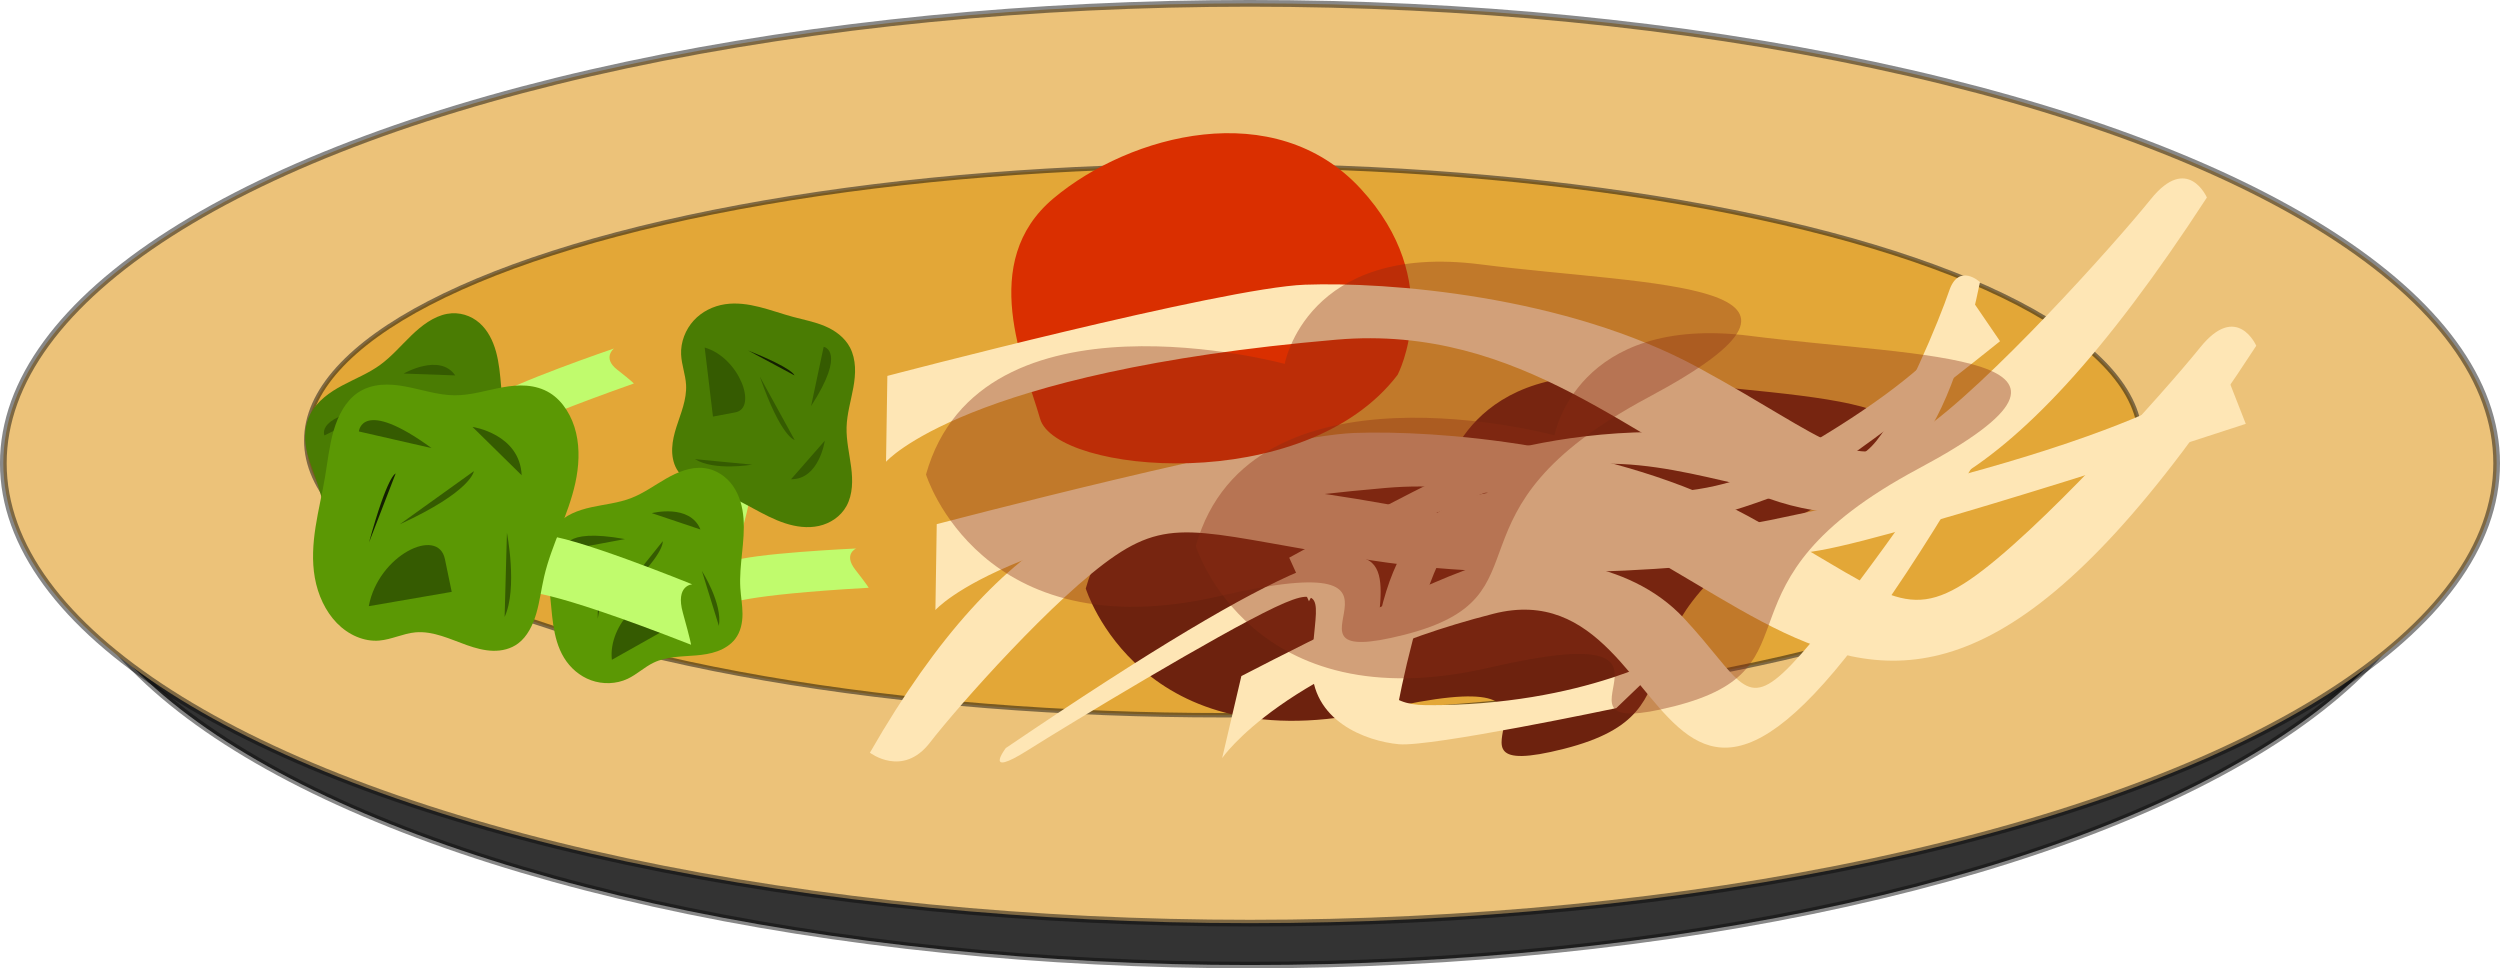 <?xml version="1.0" encoding="UTF-8" standalone="no"?>
<!-- Created with Inkscape (http://www.inkscape.org/) -->

<svg
   width="99.875mm"
   height="38.684mm"
   viewBox="0 0 99.875 38.684"
   version="1.1"
   id="svg21"
   inkscape:version="1.2.2 (b0a84865, 2022-12-01)"
   sodipodi:docname="drawing.svg"
   xmlns:inkscape="http://www.inkscape.org/namespaces/inkscape"
   xmlns:sodipodi="http://sodipodi.sourceforge.net/DTD/sodipodi-0.dtd"
   xmlns="http://www.w3.org/2000/svg"
   xmlns:svg="http://www.w3.org/2000/svg">
  <sodipodi:namedview
     id="namedview23"
     pagecolor="#ffffff"
     bordercolor="#000000"
     borderopacity="0.25"
     inkscape:showpageshadow="2"
     inkscape:pageopacity="0.0"
     inkscape:pagecheckerboard="0"
     inkscape:deskcolor="#d1d1d1"
     inkscape:document-units="mm"
     showgrid="false"
     inkscape:zoom="1.2321395"
     inkscape:cx="356.69662"
     inkscape:cy="269.45001"
     inkscape:window-width="2240"
     inkscape:window-height="1260"
     inkscape:window-x="0"
     inkscape:window-y="0"
     inkscape:window-maximized="0"
     inkscape:current-layer="layer1" />
  <defs
     id="defs18">
    <inkscape:path-effect
       effect="bend_path"
       id="path-effect6183"
       is_visible="true"
       lpeversion="1"
       bendpath="M 75.617,117.525 71.061,131.19"
       prop_scale="1"
       scale_y_rel="false"
       vertical="false"
       hide_knot="false" />
    <inkscape:path-effect
       effect="bend_path"
       id="path-effect6171"
       is_visible="true"
       lpeversion="1"
       bendpath="m 120.258,106.288 18.525,16.702"
       prop_scale="1"
       scale_y_rel="false"
       vertical="false"
       hide_knot="false" />
    <inkscape:path-effect
       effect="bend_path"
       id="path-effect6159"
       is_visible="true"
       lpeversion="1"
       bendpath="m 126.028,161.558 35.531,34.316"
       prop_scale="1"
       scale_y_rel="false"
       vertical="false"
       hide_knot="false" />
    <inkscape:path-effect
       effect="bend_path"
       id="path-effect6147"
       is_visible="true"
       lpeversion="1"
       bendpath="m 69.543,198.911 41.908,-5.163"
       prop_scale="1"
       scale_y_rel="false"
       vertical="false"
       hide_knot="false" />
    <inkscape:path-effect
       effect="spiro"
       id="path-effect3396"
       is_visible="true"
       lpeversion="1" />
    <inkscape:path-effect
       effect="skeletal"
       id="path-effect1617"
       is_visible="true"
       lpeversion="1"
       pattern="m 102.037,246.285 c -0.304,-21.258 16.399,-21.561 16.399,-21.561 0,0 11.54,6.985 11.844,-5.77 0.304,-12.755 14.273,1.215 14.273,1.215 0,0 -13.362,5.77 -3.34,19.132 10.021,13.362 -22.472,-0.607 -22.472,-0.607 z"
       copytype="single_stretched"
       prop_scale="1"
       scale_y_rel="false"
       spacing="0"
       normal_offset="0"
       tang_offset="0"
       prop_units="false"
       vertical_pattern="false"
       hide_knot="false"
       fuse_tolerance="0" />
    <inkscape:path-effect
       effect="skeletal"
       id="path-effect1605"
       is_visible="true"
       lpeversion="1"
       pattern="m 102.037,246.285 c -0.304,-21.258 16.399,-21.561 16.399,-21.561 0,0 11.54,6.985 11.844,-5.77 0.304,-12.755 14.273,1.215 14.273,1.215 0,0 -13.362,5.77 -3.34,19.132 10.021,13.362 -22.472,-0.607 -22.472,-0.607 z"
       copytype="single_stretched"
       prop_scale="1"
       scale_y_rel="false"
       spacing="0"
       normal_offset="0"
       tang_offset="0"
       prop_units="false"
       vertical_pattern="false"
       hide_knot="false"
       fuse_tolerance="0" />
    <inkscape:path-effect
       effect="skeletal"
       id="path-effect1593"
       is_visible="true"
       lpeversion="1"
       pattern="m 102.037,246.285 c -0.304,-21.258 16.399,-21.561 16.399,-21.561 0,0 11.54,6.985 11.844,-5.77 0.304,-12.755 14.273,1.215 14.273,1.215 0,0 -13.362,5.77 -3.34,19.132 10.021,13.362 -22.472,-0.607 -22.472,-0.607 z"
       copytype="single_stretched"
       prop_scale="1"
       scale_y_rel="false"
       spacing="0"
       normal_offset="0"
       tang_offset="0"
       prop_units="false"
       vertical_pattern="false"
       hide_knot="false"
       fuse_tolerance="0" />
    <inkscape:path-effect
       effect="skeletal"
       id="path-effect1581"
       is_visible="true"
       lpeversion="1"
       pattern="m 102.037,246.285 c -0.304,-21.258 16.399,-21.561 16.399,-21.561 0,0 11.54,6.985 11.844,-5.77 0.304,-12.755 14.273,1.215 14.273,1.215 0,0 -13.362,5.77 -3.34,19.132 10.021,13.362 -22.472,-0.607 -22.472,-0.607 z"
       copytype="single_stretched"
       prop_scale="1"
       scale_y_rel="false"
       spacing="0"
       normal_offset="0"
       tang_offset="0"
       prop_units="false"
       vertical_pattern="false"
       hide_knot="false"
       fuse_tolerance="0" />
    <inkscape:path-effect
       effect="skeletal"
       id="path-effect1569"
       is_visible="true"
       lpeversion="1"
       pattern="m 102.037,246.285 c -0.304,-21.258 16.399,-21.561 16.399,-21.561 0,0 11.54,6.985 11.844,-5.77 0.304,-12.755 14.273,1.215 14.273,1.215 0,0 -13.362,5.77 -3.34,19.132 10.021,13.362 -22.472,-0.607 -22.472,-0.607 z"
       copytype="single_stretched"
       prop_scale="1"
       scale_y_rel="false"
       spacing="0"
       normal_offset="0"
       tang_offset="0"
       prop_units="false"
       vertical_pattern="false"
       hide_knot="false"
       fuse_tolerance="0" />
    <inkscape:path-effect
       effect="skeletal"
       id="path-effect1529"
       is_visible="true"
       lpeversion="1"
       pattern="m 101.681,120.793 c 5.163,-18.828 10.933,-14.577 10.933,-14.577 0,0 -1.822,1.215 -4.252,5.163 -2.429,3.948 -6.681,9.414 -6.681,9.414 z"
       copytype="single_stretched"
       prop_scale="1"
       scale_y_rel="false"
       spacing="0"
       normal_offset="0"
       tang_offset="0"
       prop_units="false"
       vertical_pattern="false"
       hide_knot="false"
       fuse_tolerance="0" />
    <inkscape:path-effect
       effect="skeletal"
       id="path-effect1517"
       is_visible="true"
       lpeversion="1"
       pattern="m 101.681,120.793 c 5.163,-18.828 10.933,-14.577 10.933,-14.577 0,0 -1.822,1.215 -4.252,5.163 -2.429,3.948 -6.681,9.414 -6.681,9.414 z"
       copytype="single_stretched"
       prop_scale="1"
       scale_y_rel="false"
       spacing="0"
       normal_offset="0"
       tang_offset="0"
       prop_units="false"
       vertical_pattern="false"
       hide_knot="false"
       fuse_tolerance="0" />
    <inkscape:path-effect
       effect="skeletal"
       id="path-effect1505"
       is_visible="true"
       lpeversion="1"
       pattern="m 101.681,120.793 c 5.163,-18.828 10.933,-14.577 10.933,-14.577 0,0 -1.822,1.215 -4.252,5.163 -2.429,3.948 -6.681,9.414 -6.681,9.414 z"
       copytype="single_stretched"
       prop_scale="1"
       scale_y_rel="false"
       spacing="0"
       normal_offset="0"
       tang_offset="0"
       prop_units="false"
       vertical_pattern="false"
       hide_knot="false"
       fuse_tolerance="0" />
    <inkscape:path-effect
       effect="skeletal"
       id="path-effect1493"
       is_visible="true"
       lpeversion="1"
       pattern="m 101.681,120.793 c 5.163,-18.828 10.933,-14.577 10.933,-14.577 0,0 -1.822,1.215 -4.252,5.163 -2.429,3.948 -6.681,9.414 -6.681,9.414 z"
       copytype="single_stretched"
       prop_scale="1"
       scale_y_rel="false"
       spacing="0"
       normal_offset="0"
       tang_offset="0"
       prop_units="false"
       vertical_pattern="false"
       hide_knot="false"
       fuse_tolerance="0" />
    <inkscape:path-effect
       effect="skeletal"
       id="path-effect1481"
       is_visible="true"
       lpeversion="1"
       pattern="m 101.681,120.793 c 5.163,-18.828 10.933,-14.577 10.933,-14.577 0,0 -1.822,1.215 -4.252,5.163 -2.429,3.948 -6.681,9.414 -6.681,9.414 z"
       copytype="single_stretched"
       prop_scale="1"
       scale_y_rel="false"
       spacing="0"
       normal_offset="0"
       tang_offset="0"
       prop_units="false"
       vertical_pattern="false"
       hide_knot="false"
       fuse_tolerance="0" />
    <inkscape:path-effect
       effect="skeletal"
       id="path-effect1469"
       is_visible="true"
       lpeversion="1"
       pattern="m 101.681,120.793 c 5.163,-18.828 10.933,-14.577 10.933,-14.577 0,0 -1.822,1.215 -4.252,5.163 -2.429,3.948 -6.681,9.414 -6.681,9.414 z"
       copytype="single_stretched"
       prop_scale="1"
       scale_y_rel="false"
       spacing="0"
       normal_offset="0"
       tang_offset="0"
       prop_units="false"
       vertical_pattern="false"
       hide_knot="false"
       fuse_tolerance="0" />
    <inkscape:path-effect
       effect="skeletal"
       id="path-effect1457"
       is_visible="true"
       lpeversion="1"
       pattern="m 101.681,120.793 c 5.163,-18.828 10.933,-14.577 10.933,-14.577 0,0 -1.822,1.215 -4.252,5.163 -2.429,3.948 -6.681,9.414 -6.681,9.414 z"
       copytype="single_stretched"
       prop_scale="1"
       scale_y_rel="false"
       spacing="0"
       normal_offset="0"
       tang_offset="0"
       prop_units="false"
       vertical_pattern="false"
       hide_knot="false"
       fuse_tolerance="0" />
    <inkscape:path-effect
       effect="skeletal"
       id="path-effect1445"
       is_visible="true"
       lpeversion="1"
       pattern="m 101.681,120.793 c 5.163,-18.828 10.933,-14.577 10.933,-14.577 0,0 -1.822,1.215 -4.252,5.163 -2.429,3.948 -6.681,9.414 -6.681,9.414 z"
       copytype="single_stretched"
       prop_scale="1"
       scale_y_rel="false"
       spacing="0"
       normal_offset="0"
       tang_offset="0"
       prop_units="false"
       vertical_pattern="false"
       hide_knot="false"
       fuse_tolerance="0" />
    <inkscape:path-effect
       effect="spiro"
       id="path-effect3396-6"
       is_visible="true"
       lpeversion="1" />
    <inkscape:path-effect
       effect="spiro"
       id="path-effect3396-6-7"
       is_visible="true"
       lpeversion="1" />
    <inkscape:path-effect
       effect="spiro"
       id="path-effect3396-6-2"
       is_visible="true"
       lpeversion="1" />
    <inkscape:path-effect
       effect="bend_path"
       id="path-effect6147-9"
       is_visible="true"
       lpeversion="1"
       bendpath="m 69.543,198.911 41.908,-5.163"
       prop_scale="1"
       scale_y_rel="false"
       vertical="false"
       hide_knot="false" />
    <inkscape:path-effect
       effect="bend_path"
       id="path-effect6159-0"
       is_visible="true"
       lpeversion="1"
       bendpath="m 126.028,161.558 35.531,34.316"
       prop_scale="1"
       scale_y_rel="false"
       vertical="false"
       hide_knot="false" />
  </defs>
  <g
     inkscape:label="Layer 1"
     inkscape:groupmode="layer"
     id="layer1"
     transform="translate(-50.581,-33.271)">
    <ellipse
       style="fill:#333333;stroke:#090909;stroke-width:0.262;stroke-opacity:0.481"
       id="path250-8"
       cx="100.518"
       cy="53.448"
       rx="47.681"
       ry="18.376" />
    <ellipse
       style="fill:#ecc279;fill-opacity:1;stroke:#090909;stroke-width:0.268;stroke-opacity:0.481"
       id="path250"
       cx="100.518"
       cy="51.778"
       rx="49.804"
       ry="18.373" />
    <ellipse
       style="fill:#e3a737;fill-opacity:1;stroke:#090909;stroke-width:0.178;stroke-opacity:0.481"
       id="path250-7"
       cx="99.456"
       cy="50.867"
       rx="36.639"
       ry="10.978" />
    <path
       style="fill:#6d220e;fill-opacity:1;stroke:none;stroke-width:0.193;stroke-opacity:0.481"
       d="m 93.957,56.781 c 2.171,-7.731 14.33,-4.418 14.33,-4.418 0,0 0.868,-4.859 7.816,-3.976 6.948,0.884 15.416,0.663 6.731,5.301 -8.685,4.639 -3.691,7.952 -9.77,9.498 -6.079,1.546 2.171,-3.755 -7.382,-1.546 -9.553,2.209 -11.725,-4.859 -11.725,-4.859 z"
       id="path1856-7" />
    <g
       id="g5794-7"
       transform="matrix(-0.173,-0.3,0.322,-0.185,134.672,125.797)">
      <g
         id="g5936-9"
         transform="matrix(0.958,-0.14,0.215,1.054,154.008,-186.489)">
        <path
           style="fill:#c0fb6d;fill-opacity:1;stroke:none;stroke-width:0.082;stroke-opacity:0.481"
           d="m 93.837,157.869 c 5.817,-12.825 5.418,-14.238 5.418,-14.238 0,0 4.382,-0.217 4.303,2.065 -0.08,2.282 -5.02,12.825 -5.02,12.825 0,0 0.08,-1.522 -2.151,-1.087 -2.231,0.435 -2.55,0.435 -2.55,0.435 z"
           id="path3284-8-8" />
        <path
           style="fill:#4a7c03;fill-opacity:1;stroke:none;stroke-width:0.171;stroke-opacity:0.481"
           d="m 96.664,130.328 c 0.025,-1.362 0.691,-2.679 1.705,-3.589 1.014,-0.91 2.352,-1.424 3.71,-1.538 1.334,-0.112 2.674,0.144 3.958,0.525 1.283,0.381 2.527,0.885 3.804,1.286 1.199,0.377 2.433,0.665 3.573,1.193 1.141,0.528 2.206,1.336 2.748,2.47 0.315,0.66 0.438,1.4 0.429,2.131 -0.009,0.731 -0.147,1.455 -0.331,2.162 -0.37,1.415 -0.934,2.79 -1.075,4.245 -0.139,1.431 0.138,2.865 0.236,4.299 0.049,0.717 0.052,1.441 -0.063,2.151 -0.115,0.71 -0.352,1.407 -0.756,2.001 -0.744,1.095 -2.016,1.765 -3.325,1.956 -1.31,0.191 -2.654,-0.06 -3.895,-0.521 -2.482,-0.922 -4.595,-2.654 -7.063,-3.612 -0.921,-0.358 -1.884,-0.605 -2.782,-1.016 -0.898,-0.411 -1.751,-1.016 -2.212,-1.89 -0.366,-0.693 -0.457,-1.507 -0.369,-2.286 0.088,-0.779 0.346,-1.528 0.647,-2.251 0.301,-0.723 0.647,-1.428 0.923,-2.161 0.276,-0.733 0.483,-1.503 0.49,-2.286 0.01,-1.098 -0.37,-2.172 -0.35,-3.27 z"
           id="path3394-4-2"
           inkscape:path-effect="#path-effect3396-6-2"
           inkscape:original-d="m 96.664392,130.32817 c -0.116772,-1.09015 3.610028,-3.41765 5.414948,-5.12683 1.80492,-1.70918 5.17424,1.20789 7.76127,1.81148 2.58703,0.6036 4.21433,2.44182 6.3214,3.66235 2.10707,1.22056 -0.65164,5.69291 -0.97755,8.53899 -0.32592,2.84612 -0.38876,5.6344 -0.58322,8.45122 -0.19444,2.81686 -9.52221,-1.45115 -14.28341,-2.1771 -4.761187,-0.72595 -3.329619,-1.93679 -4.994522,-2.90555 -1.664913,-0.96875 1.127519,-5.98962 1.691169,-8.98478 0.56366,-2.99516 -0.233325,-2.17961 -0.350085,-3.26978 z" />
        <path
           style="fill:#355b01;fill-opacity:1;stroke:none;stroke-width:0.171;stroke-opacity:0.481"
           d="m 97.5,141.63 c 2.127,1.426 6.55,0.968 6.55,0.968"
           id="path3398-1-0" />
        <path
           style="fill:#355b01;fill-opacity:1;stroke:none;stroke-width:0.171;stroke-opacity:0.481"
           d="m 111.254,136.7 c 4.541,-5.733 1.879,-6.276 1.879,-6.276"
           id="path5182-7-7" />
        <path
           style="fill:#355b01;fill-opacity:1;stroke:none;stroke-width:0.171;stroke-opacity:0.481"
           d="m 105.562,133.187 c 2.009,6.701 3.553,7.044 3.553,7.044"
           id="path5184-1-4" />
        <path
           style="fill:#355b01;fill-opacity:1;stroke:none;stroke-width:0.171;stroke-opacity:0.481"
           d="m 108.413,144.423 c 3.249,0.21 4.164,-3.911 4.164,-3.911"
           id="path5186-8-8" />
        <path
           style="fill:#355b01;fill-opacity:1;stroke:none;stroke-width:0.171;stroke-opacity:0.481"
           d="m 99.431,129.714 c 3.913,1.303 5.678,6.855 3.064,7.16 -2.614,0.305 -2.614,0.305 -2.614,0.305"
           id="path5188-7-58" />
        <path
           style="fill:#131f01;fill-opacity:1;stroke:none;stroke-width:0.171;stroke-opacity:0.481"
           d="m 104.397,130.313 c 5.162,2.272 5.16,2.98 5.16,2.98"
           id="path5190-8-3" />
      </g>
      <g
         id="g5936"
         transform="matrix(-0.444,0.835,-0.962,-0.444,446.304,-50.132)">
        <path
           style="fill:#c0fb6d;fill-opacity:1;stroke:none;stroke-width:0.082;stroke-opacity:0.481"
           d="m 93.837,157.869 c 5.817,-12.825 5.418,-14.238 5.418,-14.238 0,0 4.382,-0.217 4.303,2.065 -0.08,2.282 -5.02,12.825 -5.02,12.825 0,0 0.08,-1.522 -2.151,-1.087 -2.231,0.435 -2.55,0.435 -2.55,0.435 z"
           id="path3284-8" />
        <path
           style="fill:#4a7c03;fill-opacity:1;stroke:none;stroke-width:0.171;stroke-opacity:0.481"
           d="m 96.664,130.328 c 0.025,-1.362 0.691,-2.679 1.705,-3.589 1.014,-0.91 2.352,-1.424 3.71,-1.538 1.334,-0.112 2.674,0.144 3.958,0.525 1.283,0.381 2.527,0.885 3.804,1.286 1.199,0.377 2.433,0.665 3.573,1.193 1.141,0.528 2.206,1.336 2.748,2.47 0.315,0.66 0.438,1.4 0.429,2.131 -0.009,0.731 -0.147,1.455 -0.331,2.162 -0.37,1.415 -0.934,2.79 -1.075,4.245 -0.139,1.431 0.138,2.865 0.236,4.299 0.049,0.717 0.052,1.441 -0.063,2.151 -0.115,0.71 -0.352,1.407 -0.756,2.001 -0.744,1.095 -2.016,1.765 -3.325,1.956 -1.31,0.191 -2.654,-0.06 -3.895,-0.521 -2.482,-0.922 -4.595,-2.654 -7.063,-3.612 -0.921,-0.358 -1.884,-0.605 -2.782,-1.016 -0.898,-0.411 -1.751,-1.016 -2.212,-1.89 -0.366,-0.693 -0.457,-1.507 -0.369,-2.286 0.088,-0.779 0.346,-1.528 0.647,-2.251 0.301,-0.723 0.647,-1.428 0.923,-2.161 0.276,-0.733 0.483,-1.503 0.49,-2.286 0.01,-1.098 -0.37,-2.172 -0.35,-3.27 z"
           id="path3394-4"
           inkscape:path-effect="#path-effect3396-6"
           inkscape:original-d="m 96.664392,130.32817 c -0.116772,-1.09015 3.610028,-3.41765 5.414948,-5.12683 1.80492,-1.70918 5.17424,1.20789 7.76127,1.81148 2.58703,0.6036 4.21433,2.44182 6.3214,3.66235 2.10707,1.22056 -0.65164,5.69291 -0.97755,8.53899 -0.32592,2.84612 -0.38876,5.6344 -0.58322,8.45122 -0.19444,2.81686 -9.52221,-1.45115 -14.28341,-2.1771 -4.761187,-0.72595 -3.329619,-1.93679 -4.994522,-2.90555 -1.664913,-0.96875 1.127519,-5.98962 1.691169,-8.98478 0.56366,-2.99516 -0.233325,-2.17961 -0.350085,-3.26978 z" />
        <path
           style="fill:#355b01;fill-opacity:1;stroke:none;stroke-width:0.171;stroke-opacity:0.481"
           d="m 97.5,141.63 c 2.127,1.426 6.55,0.968 6.55,0.968"
           id="path3398-1" />
        <path
           style="fill:#355b01;fill-opacity:1;stroke:none;stroke-width:0.171;stroke-opacity:0.481"
           d="m 111.254,136.7 c 4.541,-5.733 1.879,-6.276 1.879,-6.276"
           id="path5182-7" />
        <path
           style="fill:#355b01;fill-opacity:1;stroke:none;stroke-width:0.171;stroke-opacity:0.481"
           d="m 105.562,133.187 c 2.009,6.701 3.553,7.044 3.553,7.044"
           id="path5184-1" />
        <path
           style="fill:#355b01;fill-opacity:1;stroke:none;stroke-width:0.171;stroke-opacity:0.481"
           d="m 108.413,144.423 c 3.249,0.21 4.164,-3.911 4.164,-3.911"
           id="path5186-8" />
        <path
           style="fill:#355b01;fill-opacity:1;stroke:none;stroke-width:0.171;stroke-opacity:0.481"
           d="m 99.431,129.714 c 3.913,1.303 5.678,6.855 3.064,7.16 -2.614,0.305 -2.614,0.305 -2.614,0.305"
           id="path5188-7" />
        <path
           style="fill:#131f01;fill-opacity:1;stroke:none;stroke-width:0.171;stroke-opacity:0.481"
           d="m 104.397,130.313 c 5.162,2.272 5.16,2.98 5.16,2.98"
           id="path5190-8" />
      </g>
    </g>
    <g
       id="g5794-7-7"
       transform="matrix(-0.153,-0.311,0.334,-0.164,46.914,111.826)">
      <path
         style="fill:#c0fb6d;fill-opacity:1;stroke:none;stroke-width:0.082;stroke-opacity:0.481"
         d="m 93.837,157.869 c 5.817,-12.825 5.418,-14.238 5.418,-14.238 0,0 4.382,-0.217 4.303,2.065 -0.08,2.282 -5.02,12.825 -5.02,12.825 0,0 0.08,-1.522 -2.151,-1.087 -2.231,0.435 -2.55,0.435 -2.55,0.435 z"
         id="path3284-8-4" />
      <path
         style="fill:#5b9804;fill-opacity:1;stroke:none;stroke-width:0.171;stroke-opacity:0.481"
         d="m 96.664,130.328 c 0.025,-1.362 0.691,-2.679 1.705,-3.589 1.014,-0.91 2.352,-1.424 3.71,-1.538 1.334,-0.112 2.674,0.144 3.958,0.525 1.283,0.381 2.527,0.885 3.804,1.286 1.199,0.377 2.433,0.665 3.573,1.193 1.141,0.528 2.206,1.336 2.748,2.47 0.315,0.66 0.438,1.4 0.429,2.131 -0.009,0.731 -0.147,1.455 -0.331,2.162 -0.37,1.415 -0.934,2.79 -1.075,4.245 -0.139,1.431 0.138,2.865 0.236,4.299 0.049,0.717 0.052,1.441 -0.063,2.151 -0.115,0.71 -0.352,1.407 -0.756,2.001 -0.744,1.095 -2.016,1.765 -3.325,1.956 -1.31,0.191 -2.654,-0.06 -3.895,-0.521 -2.482,-0.922 -4.595,-2.654 -7.063,-3.612 -0.921,-0.358 -1.884,-0.605 -2.782,-1.016 -0.898,-0.411 -1.751,-1.016 -2.212,-1.89 -0.366,-0.693 -0.457,-1.507 -0.369,-2.286 0.088,-0.779 0.346,-1.528 0.647,-2.251 0.301,-0.723 0.647,-1.428 0.923,-2.161 0.276,-0.733 0.483,-1.503 0.49,-2.286 0.01,-1.098 -0.37,-2.172 -0.35,-3.27 z"
         id="path3394-4-4"
         inkscape:path-effect="#path-effect3396-6-7"
         inkscape:original-d="m 96.664392,130.32817 c -0.116772,-1.09015 3.610028,-3.41765 5.414948,-5.12683 1.80492,-1.70918 5.17424,1.20789 7.76127,1.81148 2.58703,0.6036 4.21433,2.44182 6.3214,3.66235 2.10707,1.22056 -0.65164,5.69291 -0.97755,8.53899 -0.32592,2.84612 -0.38876,5.6344 -0.58322,8.45122 -0.19444,2.81686 -9.52221,-1.45115 -14.28341,-2.1771 -4.761187,-0.72595 -3.329619,-1.93679 -4.994522,-2.90555 -1.664913,-0.96875 1.127519,-5.98962 1.691169,-8.98478 0.56366,-2.99516 -0.233325,-2.17961 -0.350085,-3.26978 z" />
      <path
         style="fill:#355b01;fill-opacity:1;stroke:none;stroke-width:0.171;stroke-opacity:0.481"
         d="m 97.5,141.63 c 2.127,1.426 6.55,0.968 6.55,0.968"
         id="path3398-1-9" />
      <path
         style="fill:#355b01;fill-opacity:1;stroke:none;stroke-width:0.171;stroke-opacity:0.481"
         d="m 111.254,136.7 c 4.541,-5.733 1.879,-6.276 1.879,-6.276"
         id="path5182-7-1" />
      <path
         style="fill:#355b01;fill-opacity:1;stroke:none;stroke-width:0.171;stroke-opacity:0.481"
         d="m 105.562,133.187 c 2.009,6.701 3.553,7.044 3.553,7.044"
         id="path5184-1-5" />
      <path
         style="fill:#355b01;fill-opacity:1;stroke:none;stroke-width:0.171;stroke-opacity:0.481"
         d="m 108.413,144.423 c 3.249,0.21 4.164,-3.911 4.164,-3.911"
         id="path5186-8-5" />
      <path
         style="fill:#355b01;fill-opacity:1;stroke:none;stroke-width:0.171;stroke-opacity:0.481"
         d="m 99.431,129.714 c 3.913,1.303 5.678,6.855 3.064,7.16 -2.614,0.305 -2.614,0.305 -2.614,0.305"
         id="path5188-7-5" />
      <path
         style="fill:#131f01;fill-opacity:1;stroke:none;stroke-width:0.171;stroke-opacity:0.481"
         d="m 104.397,130.313 c 5.162,2.272 5.16,2.98 5.16,2.98"
         id="path5190-8-8" />
    </g>
    <g
       id="g5794"
       transform="matrix(-0.052,-0.507,0.447,-0.046,12.502,113.866)">
      <path
         style="fill:#c0fb6d;fill-opacity:1;stroke:none;stroke-width:0.082;stroke-opacity:0.481"
         d="m 93.837,157.869 c 5.817,-12.825 5.418,-14.238 5.418,-14.238 0,0 4.382,-0.217 4.303,2.065 -0.08,2.282 -5.02,12.825 -5.02,12.825 0,0 0.08,-1.522 -2.151,-1.087 -2.231,0.435 -2.55,0.435 -2.55,0.435 z"
         id="path3284" />
      <path
         style="fill:#5b9804;fill-opacity:1;stroke:none;stroke-width:0.171;stroke-opacity:0.481"
         d="m 96.664,130.328 c 0.025,-1.362 0.691,-2.679 1.705,-3.589 1.014,-0.91 2.352,-1.424 3.71,-1.538 1.334,-0.112 2.674,0.144 3.958,0.525 1.283,0.381 2.527,0.885 3.804,1.286 1.199,0.377 2.433,0.665 3.573,1.193 1.141,0.528 2.206,1.336 2.748,2.47 0.315,0.66 0.438,1.4 0.429,2.131 -0.009,0.731 -0.147,1.455 -0.331,2.162 -0.37,1.415 -0.934,2.79 -1.075,4.245 -0.139,1.431 0.138,2.865 0.236,4.299 0.049,0.717 0.052,1.441 -0.063,2.151 -0.115,0.71 -0.352,1.407 -0.756,2.001 -0.744,1.095 -2.016,1.765 -3.325,1.956 -1.31,0.191 -2.654,-0.06 -3.895,-0.521 -2.482,-0.922 -4.595,-2.654 -7.063,-3.612 -0.921,-0.358 -1.884,-0.605 -2.782,-1.016 -0.898,-0.411 -1.751,-1.016 -2.212,-1.89 -0.366,-0.693 -0.457,-1.507 -0.369,-2.286 0.088,-0.779 0.346,-1.528 0.647,-2.251 0.301,-0.723 0.647,-1.428 0.923,-2.161 0.276,-0.733 0.483,-1.503 0.49,-2.286 0.01,-1.098 -0.37,-2.172 -0.35,-3.27 z"
         id="path3394"
         inkscape:path-effect="#path-effect3396"
         inkscape:original-d="m 96.664392,130.32817 c -0.116772,-1.09015 3.610028,-3.41765 5.414948,-5.12683 1.80492,-1.70918 5.17424,1.20789 7.76127,1.81148 2.58703,0.6036 4.21433,2.44182 6.3214,3.66235 2.10707,1.22056 -0.65164,5.69291 -0.97755,8.53899 -0.32592,2.84612 -0.38876,5.6344 -0.58322,8.45122 -0.19444,2.81686 -9.52221,-1.45115 -14.28341,-2.1771 -4.761187,-0.72595 -3.329619,-1.93679 -4.994522,-2.90555 -1.664913,-0.96875 1.127519,-5.98962 1.691169,-8.98478 0.56366,-2.99516 -0.233325,-2.17961 -0.350085,-3.26978 z" />
      <path
         style="fill:#355b01;fill-opacity:1;stroke:none;stroke-width:0.171;stroke-opacity:0.481"
         d="m 97.5,141.63 c 2.127,1.426 6.55,0.968 6.55,0.968"
         id="path3398" />
      <path
         style="fill:#355b01;fill-opacity:1;stroke:none;stroke-width:0.171;stroke-opacity:0.481"
         d="m 111.254,136.7 c 4.541,-5.733 1.879,-6.276 1.879,-6.276"
         id="path5182" />
      <path
         style="fill:#355b01;fill-opacity:1;stroke:none;stroke-width:0.171;stroke-opacity:0.481"
         d="m 105.562,133.187 c 2.009,6.701 3.553,7.044 3.553,7.044"
         id="path5184" />
      <path
         style="fill:#355b01;fill-opacity:1;stroke:none;stroke-width:0.171;stroke-opacity:0.481"
         d="m 108.413,144.423 c 3.249,0.21 4.164,-3.911 4.164,-3.911"
         id="path5186" />
      <path
         style="fill:#355b01;fill-opacity:1;stroke:none;stroke-width:0.171;stroke-opacity:0.481"
         d="m 99.431,129.714 c 3.913,1.303 5.678,6.855 3.064,7.16 -2.614,0.305 -2.614,0.305 -2.614,0.305"
         id="path5188" />
      <path
         style="fill:#131f01;fill-opacity:1;stroke:none;stroke-width:0.171;stroke-opacity:0.481"
         d="m 104.397,130.313 c 5.162,2.272 5.16,2.98 5.16,2.98"
         id="path5190" />
    </g>
    <path
       style="fill:#fee6b5;fill-opacity:1;stroke:none;stroke-width:0.185;stroke-opacity:0.481"
       d="m 85.334,63.341 c 10.906,-18.998 20.285,-6.063 35.99,-9.297 15.705,-3.234 18.104,-6.063 18.104,-6.063 l 0.872,2.223 c 0,0 -13.523,4.446 -17.013,5.053 -3.49,0.606 -11.342,1.415 -17.886,0.404 -6.544,-1.011 -7.852,-1.819 -10.252,-0.202 -2.399,1.617 -6.325,6.063 -7.416,7.478 -1.091,1.415 -2.399,0.404 -2.399,0.404 z"
       id="path6058" />
    <path
       style="fill:#fee6b5;fill-opacity:1;stroke:none;stroke-width:0.268;stroke-opacity:0.481"
       d="m 70.867,210.11 c 4.825,-29.356 14.352,-10.947 25.732,-17.245 11.38,-6.297 12.689,-10.742 12.689,-10.742 l 1.074,3.233 c 0,0 -9.494,7.901 -12.043,9.133 -2.549,1.232 -8.388,3.175 -13.562,2.283 -5.175,-0.892 -6.321,-1.975 -7.853,0.661 -1.532,2.637 -3.709,9.636 -4.28,11.848 -0.572,2.212 -1.755,0.828 -1.755,0.828 z"
       id="path6058-5"
       inkscape:path-effect="#path-effect6147"
       inkscape:original-d="m 43.122699,161.86196 c 15.184048,-28.54601 28.242331,-9.11043 50.107362,-13.96932 21.865029,-4.8589 25.205519,-9.11043 25.205519,-9.11043 l 1.21472,3.34049 c 0,0 -18.82822,6.68098 -23.687112,7.59202 -4.858895,0.91105 -15.79141,2.12577 -24.901839,0.60736 -9.11043,-1.5184 -10.932514,-2.73312 -14.273006,-0.30368 -3.340492,2.42945 -8.806749,9.11043 -10.325153,11.2362 -1.518407,2.12577 -3.340491,0.60736 -3.340491,0.60736 z"
       class="UnoptimicedTransforms"
       transform="matrix(0.703,-0.073,0.1,0.513,34.362,-40.128)" />
    <path
       style="fill:#fee6b5;fill-opacity:1;stroke:none;stroke-width:0.268;stroke-opacity:0.481"
       d="m 70.867,210.11 c 4.825,-29.356 14.352,-10.947 25.732,-17.245 11.38,-6.297 12.689,-10.742 12.689,-10.742 l 1.074,3.233 c 0,0 -9.494,7.901 -12.043,9.133 -2.549,1.232 -8.388,3.175 -13.562,2.283 -5.175,-0.892 -6.321,-1.975 -7.853,0.661 -1.532,2.637 -3.709,9.636 -4.28,11.848 -0.572,2.212 -1.755,0.828 -1.755,0.828 z"
       id="path6058-5-5"
       inkscape:path-effect="#path-effect6147-9"
       inkscape:original-d="m 43.122699,161.86196 c 15.184048,-28.54601 28.242331,-9.11043 50.107362,-13.96932 21.865029,-4.8589 25.205519,-9.11043 25.205519,-9.11043 l 1.21472,3.34049 c 0,0 -18.82822,6.68098 -23.687112,7.59202 -4.858895,0.91105 -15.79141,2.12577 -24.901839,0.60736 -9.11043,-1.5184 -10.932514,-2.73312 -14.273006,-0.30368 -3.340492,2.42945 -8.806749,9.11043 -10.325153,11.2362 -1.518407,2.12577 -3.340491,0.60736 -3.340491,0.60736 z"
       class="UnoptimicedTransforms"
       transform="matrix(-0.705,-0.049,-0.01,-0.523,181.744,157.899)" />
    <path
       style="fill:#fee6b5;fill-opacity:1;stroke:none;stroke-width:0.268;stroke-opacity:0.481"
       d="m 118.147,169.625 c 26.881,-13.724 19.442,6.111 32.969,12.421 13.527,6.31 18.032,4.749 18.032,4.749 l -1.757,2.947 c 0,0 -13.383,-3.637 -16.272,-5.161 -2.889,-1.523 -8.809,-5.552 -11.983,-10.729 -3.175,-5.177 -3.177,-6.868 -6.416,-6.619 -3.239,0.25 -10.418,2.604 -12.6,3.452 -2.182,0.848 -1.973,-1.061 -1.973,-1.061 z"
       id="path6058-2"
       inkscape:path-effect="#path-effect6159"
       inkscape:original-d="m 43.122699,161.86196 c 15.184048,-28.54601 28.242331,-9.11043 50.107362,-13.96932 21.865029,-4.8589 25.205519,-9.11043 25.205519,-9.11043 l 1.21472,3.34049 c 0,0 -18.82822,6.68098 -23.687112,7.59202 -4.858895,0.91105 -15.79141,2.12577 -24.901839,0.60736 -9.11043,-1.5184 -10.932514,-2.73312 -14.273006,-0.30368 -3.340492,2.42945 -8.806749,9.11043 -10.325153,11.2362 -1.518407,2.12577 -3.340491,0.60736 -3.340491,0.60736 z"
       class="UnoptimicedTransforms"
       transform="rotate(150.079,145.805,111.37)" />
    <g
       id="g7497"
       transform="matrix(-0.222,-0.102,0.103,-0.224,101.014,90.062)"
       style="fill:#da2f00;fill-opacity:1">
      <g
         id="g7545"
         style="fill:#da2f00;fill-opacity:1">
        <path
           style="fill:#da2f00;fill-opacity:1;stroke:none;stroke-width:0.268;stroke-opacity:0.481"
           d="m 51.417,163.276 c 5.466,-24.294 44.034,-37.656 50.107,-30.672 6.074,6.985 20.043,18.828 13.058,33.405 C 107.598,180.586 88.77,196.074 69.638,188.178 50.506,180.282 51.417,163.276 51.417,163.276 Z"
           id="path6381" />
      </g>
      <path
         style="fill:#da2f00;fill-opacity:1;stroke:none;stroke-width:0.268;stroke-opacity:0.481"
         d="m 92.803,151.528 c -7.475,-16.286 1.586,-15.286 1.586,-15.286 0,0 6.221,14.183 10.514,12.632 4.294,-1.552 4.664,4.586 0.771,6.294 -3.894,1.708 -12.871,-3.64 -12.871,-3.64 z"
         id="path6575" />
    </g>
    <path
       style="fill:#fee6b5;fill-opacity:1;stroke:none;stroke-width:0.268;stroke-opacity:0.481"
       d="m 118.147,169.625 c 26.881,-13.724 19.442,6.111 32.969,12.421 13.527,6.31 18.032,4.749 18.032,4.749 l -1.757,2.947 c 0,0 -13.383,-3.637 -16.272,-5.161 -2.889,-1.523 -8.809,-5.552 -11.983,-10.729 -3.175,-5.177 -3.177,-6.868 -6.416,-6.619 -3.239,0.25 -10.418,2.604 -12.6,3.452 -2.182,0.848 -1.973,-1.061 -1.973,-1.061 z"
       id="path6058-2-5"
       inkscape:path-effect="#path-effect6159-0"
       inkscape:original-d="m 43.122699,161.86196 c 15.184048,-28.54601 28.242331,-9.11043 50.107362,-13.96932 21.865029,-4.8589 25.205519,-9.11043 25.205519,-9.11043 l 1.21472,3.34049 c 0,0 -18.82822,6.68098 -23.687112,7.59202 -4.858895,0.91105 -15.79141,2.12577 -24.901839,0.60736 -9.11043,-1.5184 -10.932514,-2.73312 -14.273006,-0.30368 -3.340492,2.42945 -8.806749,9.11043 -10.325153,11.2362 -1.518407,2.12577 -3.340491,0.60736 -3.340491,0.60736 z"
       class="UnoptimicedTransforms"
       transform="rotate(150.079,145.61,108.145)" />
    <path
       style="fill:#fee6b5;fill-opacity:1;stroke:none;stroke-width:0.268;stroke-opacity:0.481"
       d="m 112.682,114.642 c 22.791,-17.887 12.937,-0.602 21.484,0.561 8.546,1.163 12.202,-1.265 12.202,-1.265 l -1.943,2.746 c 0,0 -9.031,0.853 -10.818,0.469 -1.786,-0.384 -5.246,-1.868 -6.435,-4.984 -1.189,-3.116 -0.816,-4.416 -3.252,-3.341 -2.435,1.075 -8.232,4.844 -10.024,6.091 -1.791,1.247 -1.215,-0.278 -1.215,-0.278 z"
       id="path6058-27"
       inkscape:path-effect="#path-effect6171"
       inkscape:original-d="m 43.122699,161.86196 c 15.184048,-28.54601 28.242331,-9.11043 50.107362,-13.96932 21.865029,-4.8589 25.205519,-9.11043 25.205519,-9.11043 l 1.21472,3.34049 c 0,0 -18.82822,6.68098 -23.687112,7.59202 -4.858895,0.91105 -15.79141,2.12577 -24.901839,0.60736 -9.11043,-1.5184 -10.932514,-2.73312 -14.273006,-0.30368 -3.340492,2.42945 -8.806749,9.11043 -10.325153,11.2362 -1.518407,2.12577 -3.340491,0.60736 -3.340491,0.60736 z"
       class="UnoptimicedTransforms"
       transform="rotate(157.899,127.807,84.161)" />
    <path
       style="fill:#fee6b5;fill-opacity:1;stroke:none;stroke-width:0.268;stroke-opacity:0.481"
       d="m 64.924,113.941 c 26.177,11.738 6.962,7.924 10.27,13.365 3.308,5.441 7.143,7.382 7.143,7.382 l -3.241,-0.839 c 0,0 -5.217,-5.475 -5.792,-6.631 -0.575,-1.156 -1.077,-3.492 0.906,-4.639 1.983,-1.147 3.244,-1.088 1.138,-2.453 -2.106,-1.365 -8.119,-4.454 -10.045,-5.397 -1.926,-0.943 -0.377,-0.789 -0.377,-0.789 z"
       id="path6058-1"
       inkscape:path-effect="#path-effect6183"
       inkscape:original-d="m 43.122699,161.86196 c 15.184048,-28.54601 28.242331,-9.11043 50.107362,-13.96932 21.865029,-4.8589 25.205519,-9.11043 25.205519,-9.11043 l 1.21472,3.34049 c 0,0 -18.82822,6.68098 -23.687112,7.59202 -4.858895,0.91105 -15.79141,2.12577 -24.901839,0.60736 -9.11043,-1.5184 -10.932514,-2.73312 -14.273006,-0.30368 -3.340492,2.42945 -8.806749,9.11043 -10.325153,11.2362 -1.518407,2.12577 -3.340491,0.60736 -3.340491,0.60736 z"
       class="UnoptimicedTransforms"
       transform="rotate(-58.293,32.309,65.378)" />
    <path
       style="fill:#8b2d14;fill-opacity:0.372;stroke:none;stroke-width:0.193;stroke-opacity:0.481"
       d="m 98.354,55.083 c 2.171,-7.731 14.33,-4.418 14.33,-4.418 0,0 0.868,-4.859 7.816,-3.976 6.948,0.884 15.416,0.663 6.731,5.301 -8.685,4.639 -3.691,7.952 -9.77,9.498 -6.079,1.546 2.171,-3.755 -7.382,-1.546 -9.553,2.209 -11.725,-4.859 -11.725,-4.859 z"
       id="path1856" />
    <path
       style="fill:#8b2d14;fill-opacity:0.372;stroke:none;stroke-width:0.193;stroke-opacity:0.481"
       d="m 87.575,52.226 c 2.171,-7.731 14.33,-4.418 14.33,-4.418 0,0 0.868,-4.859 7.816,-3.976 6.948,0.884 15.416,0.663 6.731,5.301 -8.685,4.639 -3.691,7.952 -9.77,9.498 -6.079,1.546 2.171,-3.755 -7.382,-1.546 -9.553,2.209 -11.725,-4.859 -11.725,-4.859 z"
       id="path1856-6" />
  </g>
</svg>
